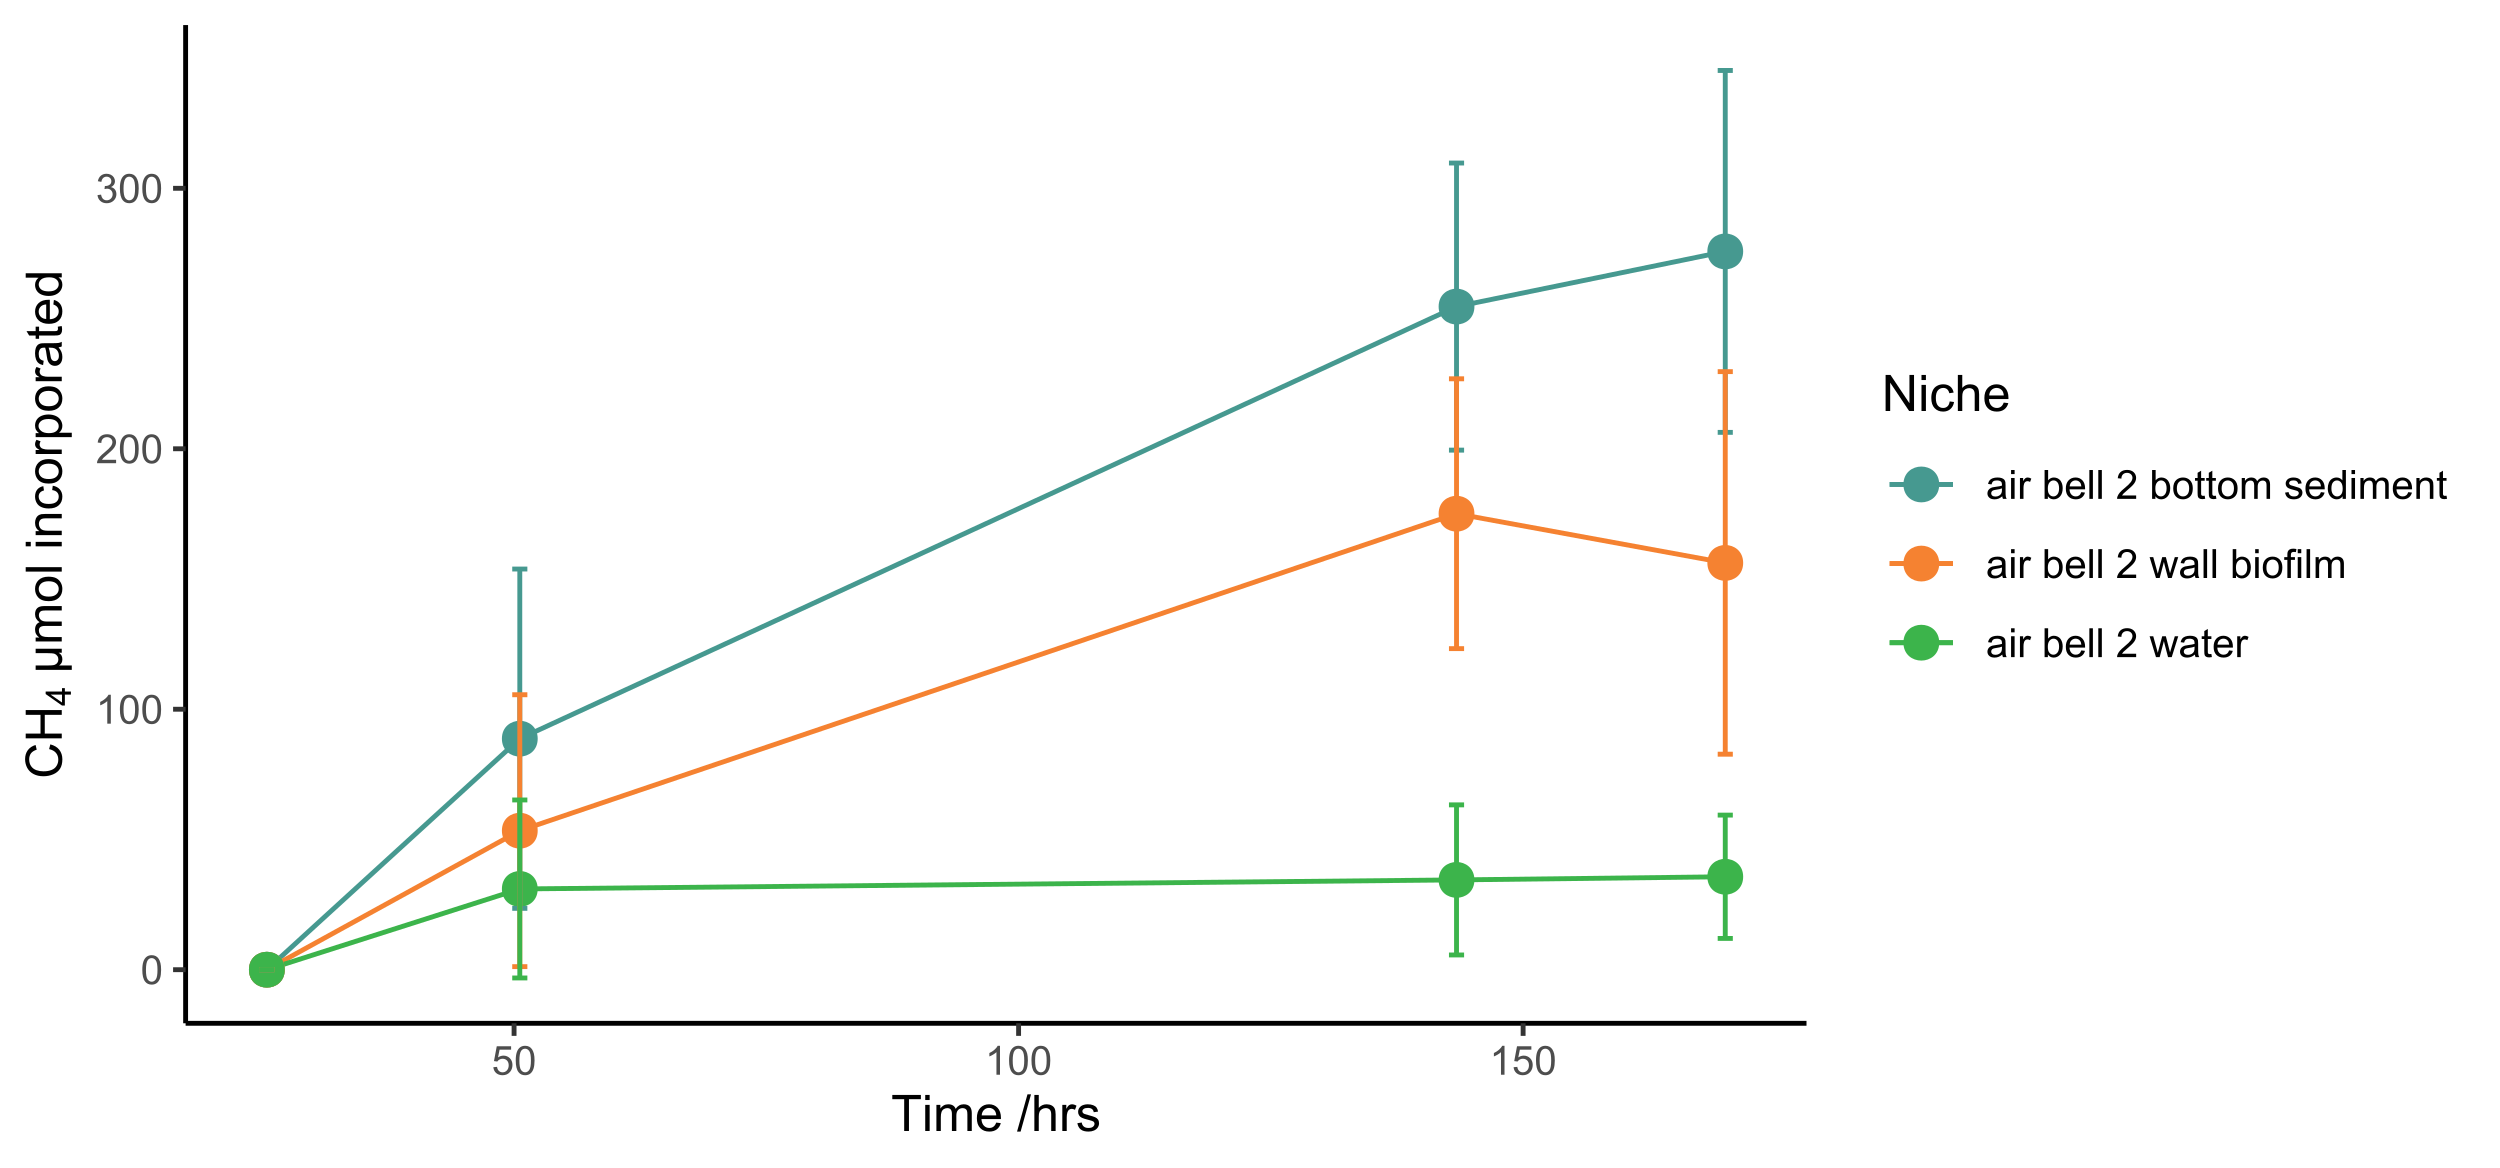 <?xml version="1.0" encoding="UTF-8"?>
<svg xmlns="http://www.w3.org/2000/svg" xmlns:xlink="http://www.w3.org/1999/xlink" width="546pt" height="255pt" viewBox="0 0 546 255" version="1.1">
<defs>
<g>
<symbol overflow="visible" id="glyph0-0">
<path style="stroke:none;" d="M 1.102 0 L 1.102 -5.5 L 5.5 -5.5 L 5.5 0 Z M 1.238 -0.137 L 5.363 -0.137 L 5.363 -5.363 L 1.238 -5.363 Z M 1.238 -0.137 "/>
</symbol>
<symbol overflow="visible" id="glyph0-1">
<path style="stroke:none;" d="M 0.367 -3.105 C 0.363 -3.848 0.438 -4.445 0.594 -4.902 C 0.742 -5.355 0.973 -5.707 1.277 -5.953 C 1.578 -6.199 1.957 -6.32 2.418 -6.324 C 2.754 -6.32 3.051 -6.254 3.309 -6.121 C 3.562 -5.984 3.773 -5.789 3.938 -5.531 C 4.102 -5.273 4.23 -4.961 4.328 -4.594 C 4.422 -4.227 4.469 -3.73 4.473 -3.105 C 4.469 -2.367 4.395 -1.77 4.242 -1.316 C 4.09 -0.859 3.863 -0.508 3.562 -0.262 C 3.258 -0.016 2.875 0.105 2.418 0.109 C 1.809 0.105 1.332 -0.109 0.988 -0.547 C 0.57 -1.066 0.363 -1.922 0.367 -3.105 Z M 1.16 -3.105 C 1.16 -2.07 1.281 -1.379 1.523 -1.039 C 1.766 -0.695 2.062 -0.527 2.418 -0.527 C 2.773 -0.527 3.074 -0.699 3.316 -1.043 C 3.559 -1.387 3.68 -2.074 3.68 -3.105 C 3.68 -4.145 3.559 -4.832 3.316 -5.172 C 3.074 -5.512 2.77 -5.684 2.41 -5.684 C 2.051 -5.684 1.77 -5.531 1.559 -5.234 C 1.293 -4.844 1.16 -4.137 1.16 -3.105 Z M 1.16 -3.105 "/>
</symbol>
<symbol overflow="visible" id="glyph0-2">
<path style="stroke:none;" d="M 3.277 0 L 2.504 0 L 2.504 -4.93 C 2.316 -4.75 2.074 -4.574 1.773 -4.395 C 1.469 -4.215 1.195 -4.082 0.957 -3.996 L 0.957 -4.742 C 1.387 -4.941 1.766 -5.188 2.09 -5.48 C 2.414 -5.77 2.645 -6.051 2.781 -6.324 L 3.277 -6.324 Z M 3.277 0 "/>
</symbol>
<symbol overflow="visible" id="glyph0-3">
<path style="stroke:none;" d="M 4.43 -0.742 L 4.43 0 L 0.266 0 C 0.258 -0.188 0.289 -0.367 0.355 -0.539 C 0.461 -0.82 0.629 -1.098 0.863 -1.375 C 1.094 -1.648 1.434 -1.965 1.879 -2.328 C 2.562 -2.887 3.023 -3.332 3.266 -3.664 C 3.5 -3.988 3.621 -4.301 3.625 -4.594 C 3.621 -4.898 3.512 -5.156 3.297 -5.367 C 3.074 -5.578 2.789 -5.684 2.441 -5.684 C 2.066 -5.684 1.77 -5.57 1.547 -5.348 C 1.32 -5.125 1.207 -4.816 1.207 -4.422 L 0.414 -4.504 C 0.465 -5.094 0.668 -5.543 1.027 -5.855 C 1.379 -6.164 1.855 -6.32 2.457 -6.324 C 3.059 -6.32 3.539 -6.152 3.891 -5.82 C 4.242 -5.484 4.418 -5.07 4.422 -4.578 C 4.418 -4.32 4.367 -4.074 4.266 -3.832 C 4.164 -3.59 3.992 -3.332 3.754 -3.062 C 3.512 -2.793 3.113 -2.426 2.562 -1.957 C 2.094 -1.566 1.797 -1.301 1.664 -1.16 C 1.531 -1.02 1.422 -0.879 1.34 -0.742 Z M 4.43 -0.742 "/>
</symbol>
<symbol overflow="visible" id="glyph0-4">
<path style="stroke:none;" d="M 0.371 -1.664 L 1.145 -1.766 C 1.23 -1.324 1.383 -1.008 1.598 -0.816 C 1.809 -0.621 2.066 -0.527 2.375 -0.527 C 2.734 -0.527 3.043 -0.652 3.297 -0.906 C 3.547 -1.156 3.672 -1.469 3.676 -1.844 C 3.672 -2.195 3.555 -2.488 3.324 -2.719 C 3.09 -2.949 2.797 -3.062 2.441 -3.066 C 2.293 -3.062 2.109 -3.035 1.895 -2.98 L 1.98 -3.66 C 2.031 -3.652 2.07 -3.648 2.105 -3.652 C 2.434 -3.648 2.73 -3.734 2.996 -3.91 C 3.254 -4.078 3.387 -4.344 3.391 -4.703 C 3.387 -4.984 3.289 -5.219 3.102 -5.406 C 2.906 -5.59 2.66 -5.684 2.359 -5.688 C 2.055 -5.684 1.805 -5.59 1.605 -5.402 C 1.402 -5.215 1.273 -4.93 1.219 -4.555 L 0.445 -4.691 C 0.539 -5.207 0.754 -5.609 1.09 -5.895 C 1.426 -6.18 1.844 -6.32 2.344 -6.324 C 2.688 -6.32 3.004 -6.246 3.293 -6.102 C 3.582 -5.953 3.801 -5.754 3.953 -5.5 C 4.105 -5.242 4.184 -4.973 4.184 -4.688 C 4.184 -4.414 4.109 -4.164 3.965 -3.945 C 3.816 -3.719 3.602 -3.543 3.316 -3.41 C 3.688 -3.324 3.977 -3.145 4.184 -2.875 C 4.391 -2.602 4.492 -2.262 4.496 -1.859 C 4.492 -1.305 4.293 -0.84 3.895 -0.461 C 3.492 -0.078 2.984 0.109 2.371 0.113 C 1.816 0.109 1.355 -0.051 0.992 -0.379 C 0.625 -0.707 0.418 -1.137 0.371 -1.664 Z M 0.371 -1.664 "/>
</symbol>
<symbol overflow="visible" id="glyph0-5">
<path style="stroke:none;" d="M 0.367 -1.648 L 1.176 -1.719 C 1.234 -1.32 1.375 -1.023 1.594 -0.824 C 1.812 -0.625 2.078 -0.527 2.391 -0.527 C 2.762 -0.527 3.074 -0.668 3.336 -0.949 C 3.59 -1.23 3.719 -1.602 3.723 -2.066 C 3.719 -2.504 3.594 -2.852 3.348 -3.109 C 3.098 -3.363 2.773 -3.492 2.375 -3.492 C 2.125 -3.492 1.902 -3.434 1.703 -3.32 C 1.5 -3.207 1.344 -3.062 1.23 -2.883 L 0.504 -2.977 L 1.113 -6.215 L 4.246 -6.215 L 4.246 -5.473 L 1.73 -5.473 L 1.391 -3.781 C 1.766 -4.039 2.164 -4.172 2.582 -4.176 C 3.129 -4.172 3.594 -3.98 3.973 -3.605 C 4.352 -3.223 4.539 -2.734 4.543 -2.137 C 4.539 -1.562 4.375 -1.07 4.043 -0.656 C 3.637 -0.148 3.086 0.105 2.391 0.109 C 1.816 0.105 1.348 -0.051 0.984 -0.371 C 0.621 -0.691 0.414 -1.117 0.367 -1.648 Z M 0.367 -1.648 "/>
</symbol>
<symbol overflow="visible" id="glyph0-6">
<path style="stroke:none;" d="M 3.559 -0.562 C 3.27 -0.32 2.996 -0.148 2.73 -0.047 C 2.465 0.051 2.18 0.098 1.879 0.102 C 1.375 0.098 0.988 -0.02 0.719 -0.266 C 0.449 -0.508 0.316 -0.82 0.316 -1.203 C 0.316 -1.422 0.367 -1.629 0.469 -1.816 C 0.57 -2 0.703 -2.148 0.871 -2.262 C 1.031 -2.371 1.215 -2.453 1.426 -2.516 C 1.574 -2.551 1.805 -2.59 2.113 -2.629 C 2.734 -2.703 3.195 -2.793 3.492 -2.895 C 3.492 -3 3.492 -3.066 3.496 -3.098 C 3.492 -3.41 3.418 -3.633 3.277 -3.766 C 3.074 -3.938 2.781 -4.023 2.398 -4.027 C 2.031 -4.023 1.762 -3.961 1.59 -3.836 C 1.414 -3.707 1.289 -3.48 1.207 -3.16 L 0.453 -3.262 C 0.516 -3.582 0.629 -3.844 0.789 -4.043 C 0.945 -4.242 1.172 -4.395 1.473 -4.504 C 1.77 -4.609 2.117 -4.664 2.508 -4.668 C 2.898 -4.664 3.215 -4.617 3.457 -4.527 C 3.699 -4.434 3.879 -4.32 3.996 -4.184 C 4.109 -4.043 4.188 -3.867 4.238 -3.656 C 4.258 -3.523 4.27 -3.285 4.273 -2.945 L 4.273 -1.914 C 4.27 -1.191 4.289 -0.734 4.324 -0.547 C 4.355 -0.352 4.418 -0.172 4.52 0 L 3.711 0 C 3.629 -0.16 3.578 -0.348 3.559 -0.562 Z M 3.492 -2.289 C 3.211 -2.172 2.789 -2.074 2.23 -2 C 1.91 -1.949 1.684 -1.898 1.555 -1.844 C 1.422 -1.785 1.32 -1.699 1.25 -1.59 C 1.176 -1.477 1.141 -1.355 1.145 -1.227 C 1.141 -1.016 1.219 -0.844 1.379 -0.707 C 1.531 -0.57 1.762 -0.504 2.062 -0.504 C 2.359 -0.504 2.621 -0.566 2.855 -0.699 C 3.086 -0.824 3.258 -1.004 3.367 -1.234 C 3.449 -1.406 3.492 -1.664 3.492 -2.008 Z M 3.492 -2.289 "/>
</symbol>
<symbol overflow="visible" id="glyph0-7">
<path style="stroke:none;" d="M 0.586 -5.41 L 0.586 -6.301 L 1.359 -6.301 L 1.359 -5.41 Z M 0.586 0 L 0.586 -4.562 L 1.359 -4.562 L 1.359 0 Z M 0.586 0 "/>
</symbol>
<symbol overflow="visible" id="glyph0-8">
<path style="stroke:none;" d="M 0.57 0 L 0.57 -4.562 L 1.266 -4.562 L 1.266 -3.871 C 1.445 -4.191 1.609 -4.406 1.758 -4.512 C 1.906 -4.613 2.07 -4.664 2.258 -4.668 C 2.516 -4.664 2.781 -4.582 3.051 -4.418 L 2.785 -3.699 C 2.59 -3.809 2.402 -3.867 2.219 -3.867 C 2.047 -3.867 1.895 -3.816 1.762 -3.715 C 1.625 -3.613 1.527 -3.473 1.473 -3.293 C 1.383 -3.016 1.34 -2.715 1.344 -2.391 L 1.344 0 Z M 0.57 0 "/>
</symbol>
<symbol overflow="visible" id="glyph0-9">
<path style="stroke:none;" d=""/>
</symbol>
<symbol overflow="visible" id="glyph0-10">
<path style="stroke:none;" d="M 1.293 0 L 0.574 0 L 0.574 -6.301 L 1.348 -6.301 L 1.348 -4.051 C 1.676 -4.457 2.094 -4.664 2.602 -4.668 C 2.879 -4.664 3.141 -4.605 3.395 -4.496 C 3.645 -4.379 3.852 -4.223 4.016 -4.02 C 4.172 -3.812 4.301 -3.562 4.395 -3.277 C 4.484 -2.984 4.527 -2.676 4.531 -2.352 C 4.527 -1.562 4.336 -0.957 3.953 -0.535 C 3.566 -0.109 3.102 0.098 2.562 0.102 C 2.02 0.098 1.598 -0.121 1.293 -0.57 Z M 1.285 -2.316 C 1.281 -1.766 1.355 -1.371 1.508 -1.129 C 1.75 -0.727 2.082 -0.527 2.496 -0.531 C 2.832 -0.527 3.121 -0.676 3.371 -0.973 C 3.613 -1.266 3.738 -1.703 3.742 -2.285 C 3.738 -2.879 3.621 -3.316 3.387 -3.605 C 3.152 -3.887 2.867 -4.031 2.531 -4.031 C 2.191 -4.031 1.898 -3.883 1.652 -3.59 C 1.406 -3.293 1.281 -2.867 1.285 -2.316 Z M 1.285 -2.316 "/>
</symbol>
<symbol overflow="visible" id="glyph0-11">
<path style="stroke:none;" d="M 3.703 -1.469 L 4.504 -1.371 C 4.375 -0.902 4.141 -0.539 3.801 -0.285 C 3.461 -0.027 3.027 0.098 2.496 0.102 C 1.828 0.098 1.297 -0.102 0.906 -0.512 C 0.512 -0.918 0.316 -1.496 0.32 -2.242 C 0.316 -3.008 0.516 -3.605 0.914 -4.031 C 1.309 -4.453 1.82 -4.664 2.453 -4.668 C 3.059 -4.664 3.555 -4.457 3.945 -4.043 C 4.328 -3.629 4.523 -3.043 4.527 -2.289 C 4.523 -2.242 4.523 -2.176 4.523 -2.086 L 1.121 -2.086 C 1.145 -1.582 1.289 -1.195 1.547 -0.93 C 1.801 -0.66 2.117 -0.527 2.5 -0.531 C 2.781 -0.527 3.023 -0.602 3.227 -0.754 C 3.426 -0.902 3.586 -1.141 3.703 -1.469 Z M 1.164 -2.719 L 3.711 -2.719 C 3.672 -3.102 3.578 -3.387 3.422 -3.582 C 3.172 -3.879 2.852 -4.031 2.461 -4.031 C 2.105 -4.031 1.805 -3.91 1.566 -3.672 C 1.32 -3.434 1.188 -3.117 1.164 -2.719 Z M 1.164 -2.719 "/>
</symbol>
<symbol overflow="visible" id="glyph0-12">
<path style="stroke:none;" d="M 0.562 0 L 0.562 -6.301 L 1.336 -6.301 L 1.336 0 Z M 0.562 0 "/>
</symbol>
<symbol overflow="visible" id="glyph0-13">
<path style="stroke:none;" d="M 0.293 -2.281 C 0.293 -3.125 0.527 -3.754 0.996 -4.16 C 1.387 -4.496 1.863 -4.664 2.434 -4.668 C 3.059 -4.664 3.57 -4.457 3.969 -4.051 C 4.363 -3.637 4.562 -3.07 4.566 -2.348 C 4.562 -1.758 4.477 -1.297 4.301 -0.961 C 4.125 -0.625 3.867 -0.363 3.535 -0.176 C 3.195 0.008 2.828 0.098 2.434 0.102 C 1.789 0.098 1.273 -0.102 0.883 -0.512 C 0.488 -0.918 0.293 -1.508 0.293 -2.281 Z M 1.086 -2.281 C 1.082 -1.695 1.211 -1.258 1.469 -0.969 C 1.723 -0.672 2.043 -0.527 2.434 -0.531 C 2.812 -0.527 3.133 -0.672 3.391 -0.969 C 3.645 -1.258 3.773 -1.707 3.773 -2.309 C 3.773 -2.871 3.645 -3.297 3.387 -3.59 C 3.129 -3.879 2.809 -4.023 2.434 -4.027 C 2.043 -4.023 1.723 -3.879 1.469 -3.594 C 1.211 -3.301 1.082 -2.863 1.086 -2.281 Z M 1.086 -2.281 "/>
</symbol>
<symbol overflow="visible" id="glyph0-14">
<path style="stroke:none;" d="M 2.27 -0.691 L 2.379 -0.008 C 2.16 0.039 1.965 0.059 1.797 0.059 C 1.512 0.059 1.293 0.016 1.141 -0.074 C 0.984 -0.16 0.875 -0.277 0.816 -0.422 C 0.75 -0.566 0.719 -0.871 0.723 -1.336 L 0.723 -3.961 L 0.156 -3.961 L 0.156 -4.562 L 0.723 -4.562 L 0.723 -5.695 L 1.492 -6.156 L 1.492 -4.562 L 2.27 -4.562 L 2.27 -3.961 L 1.492 -3.961 L 1.492 -1.293 C 1.488 -1.07 1.5 -0.93 1.531 -0.867 C 1.555 -0.805 1.602 -0.754 1.664 -0.715 C 1.727 -0.676 1.812 -0.656 1.93 -0.66 C 2.012 -0.656 2.125 -0.668 2.27 -0.691 Z M 2.27 -0.691 "/>
</symbol>
<symbol overflow="visible" id="glyph0-15">
<path style="stroke:none;" d="M 0.578 0 L 0.578 -4.562 L 1.273 -4.562 L 1.273 -3.922 C 1.414 -4.141 1.605 -4.32 1.844 -4.461 C 2.078 -4.594 2.348 -4.664 2.656 -4.668 C 2.992 -4.664 3.27 -4.594 3.488 -4.457 C 3.699 -4.312 3.852 -4.117 3.945 -3.867 C 4.301 -4.398 4.773 -4.664 5.355 -4.668 C 5.805 -4.664 6.148 -4.539 6.395 -4.289 C 6.637 -4.039 6.762 -3.652 6.762 -3.133 L 6.762 0 L 5.996 0 L 5.996 -2.875 C 5.992 -3.184 5.969 -3.406 5.918 -3.543 C 5.867 -3.676 5.773 -3.785 5.645 -3.871 C 5.512 -3.953 5.359 -3.996 5.184 -3.996 C 4.859 -3.996 4.594 -3.887 4.383 -3.676 C 4.172 -3.457 4.066 -3.117 4.066 -2.652 L 4.066 0 L 3.293 0 L 3.293 -2.965 C 3.293 -3.309 3.227 -3.566 3.102 -3.738 C 2.973 -3.91 2.77 -3.996 2.484 -3.996 C 2.266 -3.996 2.062 -3.938 1.879 -3.824 C 1.691 -3.707 1.559 -3.539 1.477 -3.32 C 1.391 -3.098 1.348 -2.781 1.352 -2.367 L 1.352 0 Z M 0.578 0 "/>
</symbol>
<symbol overflow="visible" id="glyph0-16">
<path style="stroke:none;" d="M 0.27 -1.363 L 1.035 -1.484 C 1.078 -1.172 1.199 -0.938 1.395 -0.777 C 1.59 -0.609 1.863 -0.527 2.219 -0.531 C 2.57 -0.527 2.832 -0.602 3.008 -0.75 C 3.176 -0.895 3.262 -1.062 3.266 -1.258 C 3.262 -1.43 3.188 -1.566 3.039 -1.672 C 2.93 -1.734 2.664 -1.824 2.246 -1.934 C 1.676 -2.074 1.285 -2.195 1.066 -2.305 C 0.848 -2.406 0.68 -2.551 0.566 -2.738 C 0.453 -2.918 0.398 -3.125 0.398 -3.352 C 0.398 -3.555 0.445 -3.742 0.539 -3.914 C 0.633 -4.086 0.758 -4.23 0.918 -4.348 C 1.039 -4.434 1.203 -4.508 1.41 -4.574 C 1.617 -4.633 1.84 -4.664 2.078 -4.668 C 2.434 -4.664 2.75 -4.613 3.023 -4.512 C 3.293 -4.406 3.492 -4.266 3.621 -4.09 C 3.75 -3.914 3.84 -3.68 3.891 -3.387 L 3.133 -3.281 C 3.098 -3.516 2.996 -3.699 2.832 -3.832 C 2.664 -3.965 2.434 -4.031 2.137 -4.031 C 1.777 -4.031 1.523 -3.973 1.375 -3.855 C 1.223 -3.738 1.148 -3.598 1.148 -3.441 C 1.148 -3.34 1.18 -3.25 1.242 -3.172 C 1.305 -3.086 1.402 -3.02 1.539 -2.965 C 1.613 -2.934 1.84 -2.867 2.223 -2.766 C 2.766 -2.617 3.148 -2.496 3.367 -2.406 C 3.582 -2.312 3.75 -2.176 3.875 -2 C 3.996 -1.82 4.059 -1.602 4.062 -1.34 C 4.059 -1.078 3.984 -0.836 3.836 -0.609 C 3.684 -0.383 3.465 -0.207 3.184 -0.082 C 2.895 0.039 2.574 0.098 2.223 0.102 C 1.625 0.098 1.172 -0.02 0.863 -0.266 C 0.551 -0.508 0.355 -0.875 0.27 -1.363 Z M 0.27 -1.363 "/>
</symbol>
<symbol overflow="visible" id="glyph0-17">
<path style="stroke:none;" d="M 3.539 0 L 3.539 -0.574 C 3.25 -0.125 2.824 0.098 2.266 0.102 C 1.898 0.098 1.562 0 1.262 -0.199 C 0.953 -0.398 0.719 -0.676 0.551 -1.039 C 0.383 -1.395 0.297 -1.809 0.301 -2.277 C 0.297 -2.73 0.375 -3.145 0.527 -3.516 C 0.68 -3.887 0.906 -4.172 1.211 -4.371 C 1.512 -4.566 1.852 -4.664 2.23 -4.668 C 2.5 -4.664 2.746 -4.605 2.965 -4.492 C 3.18 -4.375 3.352 -4.223 3.488 -4.039 L 3.488 -6.301 L 4.258 -6.301 L 4.258 0 Z M 1.094 -2.277 C 1.09 -1.691 1.215 -1.254 1.465 -0.965 C 1.711 -0.672 2 -0.527 2.336 -0.531 C 2.672 -0.527 2.961 -0.664 3.199 -0.945 C 3.434 -1.219 3.551 -1.641 3.555 -2.211 C 3.551 -2.832 3.43 -3.293 3.191 -3.586 C 2.949 -3.879 2.652 -4.023 2.305 -4.027 C 1.957 -4.023 1.672 -3.883 1.441 -3.605 C 1.207 -3.32 1.09 -2.879 1.094 -2.277 Z M 1.094 -2.277 "/>
</symbol>
<symbol overflow="visible" id="glyph0-18">
<path style="stroke:none;" d="M 0.578 0 L 0.578 -4.562 L 1.277 -4.562 L 1.277 -3.914 C 1.609 -4.414 2.09 -4.664 2.727 -4.668 C 3 -4.664 3.254 -4.613 3.484 -4.52 C 3.715 -4.418 3.887 -4.289 4.004 -4.129 C 4.113 -3.969 4.195 -3.777 4.246 -3.559 C 4.273 -3.41 4.289 -3.16 4.289 -2.805 L 4.289 0 L 3.516 0 L 3.516 -2.777 C 3.516 -3.09 3.484 -3.324 3.426 -3.484 C 3.363 -3.637 3.258 -3.762 3.105 -3.855 C 2.949 -3.949 2.77 -3.996 2.566 -3.996 C 2.234 -3.996 1.949 -3.891 1.711 -3.68 C 1.469 -3.469 1.348 -3.07 1.352 -2.492 L 1.352 0 Z M 0.578 0 "/>
</symbol>
<symbol overflow="visible" id="glyph0-19">
<path style="stroke:none;" d="M 1.422 0 L 0.027 -4.562 L 0.824 -4.562 L 1.551 -1.93 L 1.82 -0.949 C 1.832 -0.996 1.91 -1.309 2.059 -1.891 L 2.785 -4.562 L 3.578 -4.562 L 4.262 -1.918 L 4.492 -1.043 L 4.754 -1.926 L 5.535 -4.562 L 6.285 -4.562 L 4.859 0 L 4.055 0 L 3.332 -2.734 L 3.152 -3.512 L 2.23 0 Z M 1.422 0 "/>
</symbol>
<symbol overflow="visible" id="glyph0-20">
<path style="stroke:none;" d="M 0.766 0 L 0.766 -3.961 L 0.082 -3.961 L 0.082 -4.562 L 0.766 -4.562 L 0.766 -5.047 C 0.762 -5.352 0.789 -5.582 0.848 -5.73 C 0.918 -5.93 1.047 -6.09 1.238 -6.219 C 1.422 -6.34 1.688 -6.402 2.027 -6.406 C 2.246 -6.402 2.484 -6.379 2.75 -6.328 L 2.633 -5.656 C 2.469 -5.68 2.32 -5.695 2.18 -5.699 C 1.945 -5.695 1.777 -5.645 1.68 -5.547 C 1.582 -5.445 1.535 -5.258 1.535 -4.984 L 1.535 -4.562 L 2.422 -4.562 L 2.422 -3.961 L 1.535 -3.961 L 1.535 0 Z M 0.766 0 "/>
</symbol>
<symbol overflow="visible" id="glyph1-0">
<path style="stroke:none;" d="M 1.375 0 L 1.375 -6.875 L 6.875 -6.875 L 6.875 0 Z M 1.547 -0.172 L 6.703 -0.172 L 6.703 -6.703 L 1.547 -6.703 Z M 1.547 -0.172 "/>
</symbol>
<symbol overflow="visible" id="glyph1-1">
<path style="stroke:none;" d="M 2.852 0 L 2.852 -6.945 L 0.258 -6.945 L 0.258 -7.875 L 6.5 -7.875 L 6.5 -6.945 L 3.895 -6.945 L 3.895 0 Z M 2.852 0 "/>
</symbol>
<symbol overflow="visible" id="glyph1-2">
<path style="stroke:none;" d="M 0.73 -6.762 L 0.73 -7.875 L 1.695 -7.875 L 1.695 -6.762 Z M 0.73 0 L 0.73 -5.703 L 1.695 -5.703 L 1.695 0 Z M 0.73 0 "/>
</symbol>
<symbol overflow="visible" id="glyph1-3">
<path style="stroke:none;" d="M 0.727 0 L 0.727 -5.703 L 1.59 -5.703 L 1.59 -4.902 C 1.766 -5.18 2.004 -5.406 2.305 -5.578 C 2.598 -5.746 2.938 -5.828 3.32 -5.832 C 3.738 -5.828 4.086 -5.742 4.359 -5.566 C 4.629 -5.391 4.816 -5.145 4.93 -4.836 C 5.379 -5.496 5.969 -5.828 6.691 -5.832 C 7.254 -5.828 7.688 -5.672 7.996 -5.363 C 8.297 -5.047 8.449 -4.566 8.453 -3.914 L 8.453 0 L 7.492 0 L 7.492 -3.594 C 7.488 -3.977 7.457 -4.254 7.398 -4.426 C 7.332 -4.594 7.219 -4.734 7.059 -4.84 C 6.891 -4.941 6.695 -4.992 6.477 -4.996 C 6.07 -4.992 5.738 -4.859 5.477 -4.594 C 5.211 -4.328 5.078 -3.898 5.082 -3.312 L 5.082 0 L 4.113 0 L 4.113 -3.707 C 4.113 -4.133 4.031 -4.453 3.875 -4.672 C 3.715 -4.883 3.461 -4.992 3.105 -4.996 C 2.832 -4.992 2.578 -4.922 2.348 -4.781 C 2.117 -4.637 1.949 -4.426 1.848 -4.152 C 1.738 -3.875 1.688 -3.477 1.691 -2.961 L 1.691 0 Z M 0.727 0 "/>
</symbol>
<symbol overflow="visible" id="glyph1-4">
<path style="stroke:none;" d="M 4.629 -1.836 L 5.629 -1.715 C 5.469 -1.125 5.176 -0.672 4.75 -0.352 C 4.324 -0.031 3.781 0.129 3.121 0.129 C 2.281 0.129 1.617 -0.125 1.133 -0.641 C 0.641 -1.152 0.398 -1.875 0.402 -2.805 C 0.398 -3.762 0.645 -4.504 1.145 -5.035 C 1.637 -5.562 2.277 -5.828 3.066 -5.832 C 3.824 -5.828 4.449 -5.57 4.934 -5.051 C 5.418 -4.531 5.66 -3.801 5.66 -2.863 C 5.66 -2.805 5.656 -2.719 5.656 -2.605 L 1.402 -2.605 C 1.434 -1.977 1.613 -1.496 1.934 -1.164 C 2.25 -0.828 2.645 -0.66 3.125 -0.664 C 3.477 -0.66 3.781 -0.754 4.031 -0.945 C 4.281 -1.129 4.48 -1.426 4.629 -1.836 Z M 1.457 -3.398 L 4.641 -3.398 C 4.598 -3.879 4.473 -4.238 4.273 -4.48 C 3.961 -4.852 3.562 -5.039 3.078 -5.039 C 2.629 -5.039 2.258 -4.891 1.957 -4.594 C 1.652 -4.297 1.484 -3.898 1.457 -3.398 Z M 1.457 -3.398 "/>
</symbol>
<symbol overflow="visible" id="glyph1-5">
<path style="stroke:none;" d=""/>
</symbol>
<symbol overflow="visible" id="glyph1-6">
<path style="stroke:none;" d="M 0 0.133 L 2.281 -8.008 L 3.055 -8.008 L 0.777 0.133 Z M 0 0.133 "/>
</symbol>
<symbol overflow="visible" id="glyph1-7">
<path style="stroke:none;" d="M 0.727 0 L 0.727 -7.875 L 1.691 -7.875 L 1.691 -5.047 C 2.141 -5.566 2.711 -5.828 3.398 -5.832 C 3.82 -5.828 4.188 -5.746 4.5 -5.582 C 4.812 -5.414 5.035 -5.184 5.168 -4.891 C 5.301 -4.598 5.367 -4.172 5.371 -3.613 L 5.371 0 L 4.406 0 L 4.406 -3.613 C 4.406 -4.094 4.301 -4.445 4.09 -4.668 C 3.879 -4.887 3.582 -4.996 3.203 -5 C 2.914 -4.996 2.645 -4.922 2.395 -4.777 C 2.141 -4.625 1.961 -4.426 1.852 -4.172 C 1.742 -3.918 1.688 -3.566 1.691 -3.121 L 1.691 0 Z M 0.727 0 "/>
</symbol>
<symbol overflow="visible" id="glyph1-8">
<path style="stroke:none;" d="M 0.715 0 L 0.715 -5.703 L 1.586 -5.703 L 1.586 -4.84 C 1.805 -5.242 2.008 -5.508 2.199 -5.637 C 2.383 -5.766 2.59 -5.828 2.82 -5.832 C 3.141 -5.828 3.473 -5.727 3.812 -5.523 L 3.48 -4.625 C 3.242 -4.762 3.004 -4.832 2.773 -4.836 C 2.555 -4.832 2.363 -4.77 2.199 -4.645 C 2.027 -4.516 1.91 -4.34 1.844 -4.113 C 1.73 -3.77 1.676 -3.391 1.68 -2.984 L 1.68 0 Z M 0.715 0 "/>
</symbol>
<symbol overflow="visible" id="glyph1-9">
<path style="stroke:none;" d="M 0.34 -1.703 L 1.293 -1.852 C 1.344 -1.469 1.492 -1.172 1.742 -0.969 C 1.984 -0.762 2.328 -0.66 2.773 -0.664 C 3.211 -0.66 3.539 -0.75 3.758 -0.934 C 3.969 -1.113 4.078 -1.328 4.082 -1.574 C 4.078 -1.789 3.984 -1.961 3.797 -2.09 C 3.664 -2.172 3.332 -2.281 2.809 -2.418 C 2.098 -2.594 1.605 -2.75 1.332 -2.883 C 1.055 -3.012 0.848 -3.191 0.711 -3.422 C 0.566 -3.652 0.496 -3.906 0.5 -4.188 C 0.496 -4.441 0.555 -4.676 0.672 -4.895 C 0.785 -5.105 0.945 -5.289 1.148 -5.438 C 1.297 -5.547 1.5 -5.637 1.762 -5.715 C 2.02 -5.789 2.301 -5.828 2.602 -5.832 C 3.047 -5.828 3.438 -5.766 3.777 -5.637 C 4.113 -5.508 4.363 -5.332 4.527 -5.113 C 4.688 -4.891 4.797 -4.598 4.859 -4.234 L 3.914 -4.102 C 3.871 -4.395 3.746 -4.621 3.543 -4.789 C 3.336 -4.953 3.043 -5.039 2.668 -5.039 C 2.223 -5.039 1.906 -4.965 1.719 -4.816 C 1.523 -4.668 1.43 -4.496 1.434 -4.301 C 1.43 -4.176 1.469 -4.062 1.551 -3.965 C 1.629 -3.859 1.754 -3.773 1.922 -3.707 C 2.016 -3.668 2.301 -3.586 2.777 -3.461 C 3.461 -3.273 3.938 -3.121 4.207 -3.008 C 4.477 -2.891 4.688 -2.723 4.844 -2.504 C 4.996 -2.277 5.074 -2.004 5.074 -1.676 C 5.074 -1.352 4.98 -1.047 4.793 -0.766 C 4.605 -0.48 4.332 -0.262 3.98 -0.105 C 3.621 0.051 3.223 0.129 2.777 0.129 C 2.035 0.129 1.469 -0.023 1.082 -0.332 C 0.691 -0.641 0.445 -1.098 0.34 -1.703 Z M 0.34 -1.703 "/>
</symbol>
<symbol overflow="visible" id="glyph1-10">
<path style="stroke:none;" d="M 0.836 0 L 0.836 -7.875 L 1.906 -7.875 L 6.043 -1.691 L 6.043 -7.875 L 7.043 -7.875 L 7.043 0 L 5.973 0 L 1.836 -6.188 L 1.836 0 Z M 0.836 0 "/>
</symbol>
<symbol overflow="visible" id="glyph1-11">
<path style="stroke:none;" d="M 4.445 -2.09 L 5.398 -1.965 C 5.289 -1.309 5.023 -0.797 4.598 -0.426 C 4.168 -0.055 3.645 0.129 3.023 0.129 C 2.242 0.129 1.613 -0.125 1.141 -0.637 C 0.664 -1.145 0.426 -1.875 0.43 -2.832 C 0.426 -3.441 0.527 -3.98 0.734 -4.445 C 0.938 -4.906 1.25 -5.254 1.668 -5.484 C 2.082 -5.715 2.535 -5.828 3.031 -5.832 C 3.645 -5.828 4.152 -5.672 4.547 -5.363 C 4.941 -5.047 5.191 -4.602 5.305 -4.027 L 4.367 -3.883 C 4.273 -4.262 4.117 -4.551 3.891 -4.746 C 3.664 -4.941 3.387 -5.039 3.066 -5.039 C 2.574 -5.039 2.18 -4.863 1.879 -4.516 C 1.57 -4.164 1.418 -3.613 1.422 -2.859 C 1.418 -2.09 1.566 -1.531 1.863 -1.184 C 2.156 -0.836 2.539 -0.66 3.012 -0.664 C 3.391 -0.66 3.707 -0.777 3.961 -1.012 C 4.215 -1.242 4.375 -1.602 4.445 -2.09 Z M 4.445 -2.09 "/>
</symbol>
<symbol overflow="visible" id="glyph2-0">
<path style="stroke:none;" d="M 0 -1.375 L -6.875 -1.375 L -6.875 -6.875 L 0 -6.875 Z M -0.172 -1.547 L -0.172 -6.703 L -6.703 -6.703 L -6.703 -1.547 Z M -0.172 -1.547 "/>
</symbol>
<symbol overflow="visible" id="glyph2-1">
<path style="stroke:none;" d="M -2.762 -6.469 L -2.496 -7.508 C -1.641 -7.285 -0.988 -6.895 -0.539 -6.328 C -0.094 -5.758 0.129 -5.062 0.133 -4.25 C 0.129 -3.398 -0.039 -2.707 -0.383 -2.176 C -0.727 -1.641 -1.227 -1.238 -1.883 -0.961 C -2.535 -0.684 -3.242 -0.543 -3.996 -0.547 C -4.816 -0.543 -5.531 -0.699 -6.141 -1.016 C -6.75 -1.328 -7.211 -1.777 -7.531 -2.355 C -7.844 -2.934 -8.004 -3.57 -8.008 -4.266 C -8.004 -5.051 -7.805 -5.711 -7.406 -6.25 C -7.004 -6.785 -6.438 -7.16 -5.715 -7.375 L -5.473 -6.348 C -6.043 -6.16 -6.457 -5.895 -6.723 -5.551 C -6.98 -5.199 -7.113 -4.766 -7.117 -4.242 C -7.113 -3.637 -6.969 -3.129 -6.68 -2.727 C -6.391 -2.316 -6 -2.031 -5.512 -1.867 C -5.023 -1.699 -4.52 -1.617 -4 -1.621 C -3.328 -1.617 -2.742 -1.715 -2.246 -1.914 C -1.746 -2.105 -1.375 -2.41 -1.129 -2.824 C -0.879 -3.234 -0.754 -3.68 -0.758 -4.164 C -0.754 -4.746 -0.922 -5.238 -1.262 -5.645 C -1.594 -6.043 -2.094 -6.32 -2.762 -6.469 Z M -2.762 -6.469 "/>
</symbol>
<symbol overflow="visible" id="glyph2-2">
<path style="stroke:none;" d="M 0 -0.883 L -7.875 -0.883 L -7.875 -1.922 L -4.641 -1.922 L -4.641 -6.016 L -7.875 -6.016 L -7.875 -7.059 L 0 -7.059 L 0 -6.016 L -3.711 -6.016 L -3.711 -1.922 L 0 -1.922 Z M 0 -0.883 "/>
</symbol>
<symbol overflow="visible" id="glyph2-3">
<path style="stroke:none;" d="M -5.703 -5.469 L 0 -5.469 L 0 -4.602 L -0.676 -4.602 C -0.387 -4.414 -0.191 -4.23 -0.086 -4.051 C 0.059 -3.793 0.129 -3.504 0.133 -3.176 C 0.129 -2.875 0.074 -2.609 -0.043 -2.383 C -0.129 -2.207 -0.309 -2.02 -0.574 -1.816 L 2.188 -1.816 L 2.188 -0.859 L -5.703 -0.859 L -5.703 -1.816 L -3.289 -1.816 C -2.406 -1.816 -1.84 -1.859 -1.582 -1.953 C -1.32 -2.043 -1.113 -2.195 -0.965 -2.406 C -0.812 -2.613 -0.738 -2.855 -0.742 -3.133 C -0.738 -3.418 -0.816 -3.672 -0.977 -3.898 C -1.133 -4.121 -1.336 -4.281 -1.586 -4.375 C -1.832 -4.465 -2.395 -4.512 -3.27 -4.516 L -5.703 -4.516 Z M -5.703 -5.469 "/>
</symbol>
<symbol overflow="visible" id="glyph2-4">
<path style="stroke:none;" d="M 0 -0.727 L -5.703 -0.727 L -5.703 -1.59 L -4.902 -1.59 C -5.18 -1.766 -5.406 -2.004 -5.578 -2.305 C -5.746 -2.598 -5.828 -2.938 -5.832 -3.32 C -5.828 -3.738 -5.742 -4.086 -5.566 -4.359 C -5.391 -4.629 -5.145 -4.816 -4.836 -4.93 C -5.496 -5.379 -5.828 -5.969 -5.832 -6.691 C -5.828 -7.254 -5.672 -7.688 -5.363 -7.996 C -5.047 -8.297 -4.566 -8.449 -3.914 -8.453 L 0 -8.453 L 0 -7.492 L -3.594 -7.492 C -3.977 -7.488 -4.254 -7.457 -4.426 -7.398 C -4.594 -7.332 -4.734 -7.219 -4.84 -7.059 C -4.941 -6.891 -4.992 -6.695 -4.996 -6.477 C -4.992 -6.07 -4.859 -5.738 -4.594 -5.477 C -4.328 -5.211 -3.898 -5.078 -3.312 -5.082 L 0 -5.082 L 0 -4.113 L -3.707 -4.113 C -4.133 -4.113 -4.453 -4.031 -4.672 -3.875 C -4.883 -3.715 -4.992 -3.461 -4.996 -3.105 C -4.992 -2.832 -4.922 -2.578 -4.781 -2.348 C -4.637 -2.117 -4.426 -1.949 -4.152 -1.848 C -3.875 -1.738 -3.477 -1.688 -2.961 -1.691 L 0 -1.691 Z M 0 -0.727 "/>
</symbol>
<symbol overflow="visible" id="glyph2-5">
<path style="stroke:none;" d="M -2.852 -0.367 C -3.906 -0.363 -4.688 -0.656 -5.199 -1.246 C -5.617 -1.734 -5.828 -2.332 -5.832 -3.039 C -5.828 -3.82 -5.574 -4.461 -5.062 -4.961 C -4.547 -5.457 -3.836 -5.707 -2.934 -5.711 C -2.195 -5.707 -1.617 -5.598 -1.199 -5.379 C -0.777 -5.156 -0.449 -4.832 -0.219 -4.414 C 0.016 -3.992 0.129 -3.535 0.129 -3.039 C 0.129 -2.238 -0.125 -1.594 -0.637 -1.105 C -1.148 -0.609 -1.887 -0.363 -2.852 -0.367 Z M -2.852 -1.359 C -2.121 -1.359 -1.574 -1.516 -1.211 -1.836 C -0.844 -2.152 -0.66 -2.555 -0.664 -3.039 C -0.66 -3.516 -0.844 -3.914 -1.211 -4.234 C -1.574 -4.551 -2.133 -4.711 -2.883 -4.715 C -3.586 -4.711 -4.117 -4.551 -4.484 -4.234 C -4.844 -3.91 -5.027 -3.512 -5.031 -3.039 C -5.027 -2.555 -4.848 -2.152 -4.488 -1.836 C -4.129 -1.516 -3.582 -1.359 -2.852 -1.359 Z M -2.852 -1.359 "/>
</symbol>
<symbol overflow="visible" id="glyph2-6">
<path style="stroke:none;" d="M 0 -0.703 L -7.875 -0.703 L -7.875 -1.672 L 0 -1.672 Z M 0 -0.703 "/>
</symbol>
<symbol overflow="visible" id="glyph2-7">
<path style="stroke:none;" d=""/>
</symbol>
<symbol overflow="visible" id="glyph2-8">
<path style="stroke:none;" d="M -6.762 -0.73 L -7.875 -0.73 L -7.875 -1.699 L -6.762 -1.699 Z M 0 -0.73 L -5.703 -0.73 L -5.703 -1.699 L 0 -1.695 Z M 0 -0.73 "/>
</symbol>
<symbol overflow="visible" id="glyph2-9">
<path style="stroke:none;" d="M 0 -0.727 L -5.703 -0.727 L -5.703 -1.594 L -4.895 -1.594 C -5.516 -2.012 -5.828 -2.617 -5.832 -3.41 C -5.828 -3.754 -5.766 -4.066 -5.645 -4.355 C -5.52 -4.641 -5.359 -4.859 -5.16 -5.004 C -4.957 -5.145 -4.719 -5.242 -4.445 -5.305 C -4.266 -5.336 -3.953 -5.355 -3.508 -5.359 L 0 -5.359 L 0 -4.395 L -3.469 -4.395 C -3.863 -4.395 -4.156 -4.355 -4.352 -4.281 C -4.543 -4.203 -4.699 -4.07 -4.82 -3.879 C -4.934 -3.688 -4.992 -3.461 -4.996 -3.207 C -4.992 -2.793 -4.859 -2.438 -4.602 -2.141 C -4.336 -1.836 -3.844 -1.688 -3.117 -1.691 L 0 -1.691 Z M 0 -0.727 "/>
</symbol>
<symbol overflow="visible" id="glyph2-10">
<path style="stroke:none;" d="M -2.09 -4.445 L -1.965 -5.398 C -1.309 -5.289 -0.797 -5.023 -0.426 -4.598 C -0.055 -4.168 0.129 -3.645 0.129 -3.023 C 0.129 -2.242 -0.125 -1.613 -0.637 -1.141 C -1.145 -0.664 -1.875 -0.426 -2.832 -0.43 C -3.441 -0.426 -3.98 -0.527 -4.445 -0.734 C -4.906 -0.938 -5.254 -1.25 -5.484 -1.668 C -5.715 -2.082 -5.828 -2.535 -5.832 -3.031 C -5.828 -3.645 -5.672 -4.152 -5.363 -4.547 C -5.047 -4.941 -4.602 -5.191 -4.027 -5.305 L -3.883 -4.367 C -4.262 -4.273 -4.551 -4.117 -4.746 -3.891 C -4.941 -3.664 -5.039 -3.387 -5.039 -3.066 C -5.039 -2.574 -4.863 -2.18 -4.516 -1.879 C -4.164 -1.57 -3.613 -1.418 -2.859 -1.422 C -2.09 -1.418 -1.531 -1.566 -1.184 -1.863 C -0.836 -2.156 -0.66 -2.539 -0.664 -3.012 C -0.66 -3.391 -0.777 -3.707 -1.012 -3.961 C -1.242 -4.215 -1.602 -4.375 -2.09 -4.445 Z M -2.09 -4.445 "/>
</symbol>
<symbol overflow="visible" id="glyph2-11">
<path style="stroke:none;" d="M 0 -0.715 L -5.703 -0.715 L -5.703 -1.586 L -4.84 -1.586 C -5.242 -1.805 -5.508 -2.008 -5.637 -2.199 C -5.766 -2.383 -5.828 -2.59 -5.832 -2.82 C -5.828 -3.141 -5.727 -3.473 -5.523 -3.812 L -4.625 -3.48 C -4.762 -3.242 -4.832 -3.004 -4.836 -2.773 C -4.832 -2.555 -4.77 -2.363 -4.645 -2.199 C -4.516 -2.027 -4.34 -1.91 -4.113 -1.844 C -3.77 -1.73 -3.391 -1.676 -2.984 -1.68 L 0 -1.68 Z M 0 -0.715 "/>
</symbol>
<symbol overflow="visible" id="glyph2-12">
<path style="stroke:none;" d="M 2.188 -0.727 L -5.703 -0.727 L -5.703 -1.605 L -4.961 -1.605 C -5.25 -1.812 -5.469 -2.047 -5.613 -2.309 C -5.758 -2.57 -5.828 -2.887 -5.832 -3.262 C -5.828 -3.746 -5.703 -4.176 -5.457 -4.551 C -5.203 -4.922 -4.852 -5.203 -4.395 -5.391 C -3.938 -5.578 -3.438 -5.672 -2.895 -5.676 C -2.309 -5.672 -1.781 -5.566 -1.316 -5.359 C -0.848 -5.148 -0.488 -4.844 -0.242 -4.449 C 0.008 -4.047 0.129 -3.629 0.129 -3.191 C 0.129 -2.867 0.062 -2.578 -0.074 -2.32 C -0.207 -2.062 -0.379 -1.852 -0.59 -1.691 L 2.188 -1.691 Z M -2.82 -1.602 C -2.082 -1.598 -1.539 -1.746 -1.191 -2.047 C -0.836 -2.34 -0.66 -2.699 -0.664 -3.125 C -0.66 -3.551 -0.844 -3.918 -1.211 -4.227 C -1.574 -4.531 -2.137 -4.688 -2.898 -4.688 C -3.625 -4.688 -4.168 -4.535 -4.531 -4.238 C -4.891 -3.938 -5.074 -3.582 -5.074 -3.168 C -5.074 -2.754 -4.879 -2.391 -4.496 -2.074 C -4.109 -1.758 -3.551 -1.598 -2.82 -1.602 Z M -2.82 -1.602 "/>
</symbol>
<symbol overflow="visible" id="glyph2-13">
<path style="stroke:none;" d="M -0.703 -4.445 C -0.398 -4.086 -0.184 -3.742 -0.059 -3.414 C 0.066 -3.082 0.129 -2.727 0.129 -2.348 C 0.129 -1.719 -0.023 -1.238 -0.328 -0.902 C -0.633 -0.566 -1.023 -0.398 -1.504 -0.398 C -1.781 -0.398 -2.035 -0.461 -2.27 -0.586 C -2.496 -0.711 -2.684 -0.875 -2.824 -1.086 C -2.965 -1.289 -3.07 -1.523 -3.141 -1.785 C -3.191 -1.969 -3.238 -2.254 -3.289 -2.641 C -3.375 -3.418 -3.488 -3.992 -3.621 -4.367 C -3.754 -4.367 -3.836 -4.371 -3.871 -4.371 C -4.266 -4.371 -4.543 -4.277 -4.703 -4.098 C -4.918 -3.848 -5.027 -3.48 -5.031 -2.996 C -5.027 -2.539 -4.949 -2.203 -4.793 -1.988 C -4.633 -1.77 -4.352 -1.609 -3.949 -1.508 L -4.078 -0.562 C -4.48 -0.648 -4.805 -0.789 -5.055 -0.988 C -5.301 -1.184 -5.492 -1.469 -5.629 -1.844 C -5.762 -2.215 -5.828 -2.645 -5.832 -3.137 C -5.828 -3.621 -5.773 -4.02 -5.66 -4.324 C -5.543 -4.629 -5.398 -4.852 -5.227 -4.996 C -5.055 -5.137 -4.836 -5.238 -4.57 -5.297 C -4.406 -5.328 -4.109 -5.344 -3.68 -5.344 L -2.391 -5.344 C -1.492 -5.344 -0.922 -5.363 -0.684 -5.406 C -0.445 -5.445 -0.219 -5.527 0 -5.648 L 0 -4.641 C -0.199 -4.539 -0.434 -4.473 -0.703 -4.445 Z M -2.863 -4.367 C -2.719 -4.012 -2.598 -3.488 -2.496 -2.789 C -2.438 -2.391 -2.371 -2.109 -2.301 -1.945 C -2.227 -1.781 -2.121 -1.652 -1.988 -1.562 C -1.848 -1.473 -1.695 -1.43 -1.531 -1.43 C -1.27 -1.43 -1.055 -1.527 -0.887 -1.723 C -0.711 -1.918 -0.625 -2.203 -0.629 -2.578 C -0.625 -2.949 -0.707 -3.277 -0.871 -3.57 C -1.031 -3.859 -1.254 -4.074 -1.543 -4.211 C -1.754 -4.312 -2.078 -4.363 -2.508 -4.367 Z M -2.863 -4.367 "/>
</symbol>
<symbol overflow="visible" id="glyph2-14">
<path style="stroke:none;" d="M -0.863 -2.836 L -0.012 -2.977 C 0.043 -2.703 0.07 -2.457 0.074 -2.246 C 0.07 -1.891 0.02 -1.621 -0.09 -1.43 C -0.199 -1.234 -0.348 -1.098 -0.527 -1.02 C -0.707 -0.941 -1.086 -0.902 -1.672 -0.902 L -4.953 -0.902 L -4.953 -0.195 L -5.703 -0.195 L -5.703 -0.902 L -7.117 -0.902 L -7.695 -1.863 L -5.703 -1.863 L -5.703 -2.836 L -4.953 -2.836 L -4.953 -1.863 L -1.617 -1.863 C -1.34 -1.863 -1.16 -1.879 -1.082 -1.914 C -1 -1.945 -0.938 -2 -0.895 -2.078 C -0.848 -2.152 -0.824 -2.262 -0.828 -2.41 C -0.824 -2.516 -0.836 -2.66 -0.863 -2.836 Z M -0.863 -2.836 "/>
</symbol>
<symbol overflow="visible" id="glyph2-15">
<path style="stroke:none;" d="M -1.836 -4.629 L -1.715 -5.629 C -1.125 -5.469 -0.672 -5.176 -0.352 -4.75 C -0.031 -4.324 0.129 -3.781 0.129 -3.121 C 0.129 -2.281 -0.125 -1.617 -0.641 -1.133 C -1.152 -0.641 -1.875 -0.398 -2.805 -0.402 C -3.762 -0.398 -4.504 -0.645 -5.035 -1.145 C -5.562 -1.637 -5.828 -2.277 -5.832 -3.066 C -5.828 -3.824 -5.57 -4.449 -5.051 -4.934 C -4.531 -5.418 -3.801 -5.66 -2.863 -5.66 C -2.805 -5.66 -2.719 -5.656 -2.605 -5.656 L -2.605 -1.402 C -1.977 -1.434 -1.496 -1.613 -1.164 -1.934 C -0.828 -2.25 -0.66 -2.645 -0.664 -3.125 C -0.66 -3.477 -0.754 -3.781 -0.941 -4.031 C -1.125 -4.281 -1.422 -4.48 -1.836 -4.629 Z M -3.398 -1.457 L -3.398 -4.641 C -3.879 -4.598 -4.238 -4.473 -4.48 -4.273 C -4.852 -3.961 -5.039 -3.562 -5.039 -3.078 C -5.039 -2.629 -4.891 -2.258 -4.594 -1.957 C -4.297 -1.652 -3.898 -1.484 -3.398 -1.457 Z M -3.398 -1.457 "/>
</symbol>
<symbol overflow="visible" id="glyph2-16">
<path style="stroke:none;" d="M 0 -4.426 L -0.719 -4.426 C -0.152 -4.059 0.129 -3.527 0.129 -2.832 C 0.129 -2.371 0.004 -1.953 -0.246 -1.574 C -0.496 -1.191 -0.844 -0.895 -1.297 -0.688 C -1.742 -0.477 -2.262 -0.375 -2.848 -0.375 C -3.414 -0.375 -3.93 -0.469 -4.395 -0.66 C -4.859 -0.848 -5.215 -1.133 -5.461 -1.516 C -5.707 -1.895 -5.828 -2.32 -5.832 -2.789 C -5.828 -3.133 -5.758 -3.438 -5.613 -3.707 C -5.469 -3.973 -5.277 -4.191 -5.047 -4.359 L -7.875 -4.363 L -7.875 -5.324 L 0 -5.324 Z M -2.848 -1.371 C -2.113 -1.371 -1.566 -1.523 -1.207 -1.832 C -0.844 -2.137 -0.66 -2.5 -0.664 -2.922 C -0.66 -3.34 -0.836 -3.699 -1.184 -3.996 C -1.527 -4.293 -2.055 -4.441 -2.766 -4.441 C -3.547 -4.441 -4.117 -4.289 -4.484 -3.988 C -4.844 -3.688 -5.027 -3.316 -5.031 -2.879 C -5.027 -2.445 -4.852 -2.086 -4.504 -1.801 C -4.152 -1.512 -3.602 -1.371 -2.848 -1.371 Z M -2.848 -1.371 "/>
</symbol>
<symbol overflow="visible" id="glyph3-0">
<path style="stroke:none;" d="M 0 -0.961 L -4.812 -0.961 L -4.812 -4.812 L 0 -4.812 Z M -0.121 -1.082 L -0.121 -4.691 L -4.691 -4.691 L -4.691 -1.082 Z M -0.121 -1.082 "/>
</symbol>
<symbol overflow="visible" id="glyph3-1">
<path style="stroke:none;" d="M 0 -2.488 L -1.32 -2.488 L -1.32 -0.098 L -1.941 -0.098 L -5.512 -2.613 L -5.512 -3.164 L -1.941 -3.164 L -1.941 -3.91 L -1.32 -3.91 L -1.32 -3.164 L 0 -3.164 Z M -1.941 -2.488 L -4.426 -2.488 L -1.941 -0.762 Z M -1.941 -2.488 "/>
</symbol>
<symbol overflow="visible" id="glyph4-0">
<path style="stroke:none;" d="M 0 -0.555 L -6.875 -0.555 L -6.875 -6.055 L 0 -6.055 Z M -0.172 -0.727 L -0.172 -5.883 L -6.703 -5.883 L -6.703 -0.727 Z M -0.172 -0.727 "/>
</symbol>
<symbol overflow="visible" id="glyph4-1">
<path style="stroke:none;" d=""/>
</symbol>
</g>
<clipPath id="clip1">
  <path d="M 40.539 5.48 L 394.539 5.48 L 394.539 223.492 L 40.539 223.492 Z M 40.539 5.48 "/>
</clipPath>
</defs>
<g id="surface1">
<rect x="0" y="0" width="546" height="255" style="fill:rgb(100%,100%,100%);fill-opacity:1;stroke:none;"/>
<rect x="0" y="0" width="546" height="255" style="fill:rgb(100%,100%,100%);fill-opacity:1;stroke:none;"/>
<path style="fill:none;stroke-width:1.067;stroke-linecap:round;stroke-linejoin:round;stroke:rgb(100%,100%,100%);stroke-opacity:1;stroke-miterlimit:10;" d="M 0 255 L 546 255 L 546 0 L 0 0 Z M 0 255 "/>
<g clip-path="url(#clip1)" clip-rule="nonzero">
<path style=" stroke:none;fill-rule:nonzero;fill:rgb(100%,100%,100%);fill-opacity:1;" d="M 40.539 223.488 L 394.539 223.488 L 394.539 5.477 L 40.539 5.477 Z M 40.539 223.488 "/>
</g>
<path style="fill:none;stroke-width:1.067;stroke-linecap:butt;stroke-linejoin:round;stroke:rgb(27.451%,60%,56.471%);stroke-opacity:1;stroke-miterlimit:10;" d="M 58.281 211.781 L 113.523 161.328 L 318.105 66.957 L 376.797 54.91 "/>
<path style="fill:none;stroke-width:1.067;stroke-linecap:butt;stroke-linejoin:round;stroke:rgb(96.078%,50.98%,19.216%);stroke-opacity:1;stroke-miterlimit:10;" d="M 58.281 211.781 L 113.523 181.422 L 318.105 112.195 L 376.797 122.941 "/>
<path style="fill:none;stroke-width:1.067;stroke-linecap:butt;stroke-linejoin:round;stroke:rgb(23.529%,70.588%,29.412%);stroke-opacity:1;stroke-miterlimit:10;" d="M 58.281 211.781 L 113.523 194.145 L 318.105 192.172 L 376.797 191.484 "/>
<path style="fill-rule:nonzero;fill:rgb(27.451%,60%,56.471%);fill-opacity:1;stroke-width:0.709;stroke-linecap:round;stroke-linejoin:round;stroke:rgb(27.451%,60%,56.471%);stroke-opacity:1;stroke-miterlimit:10;" d="M 61.84 211.781 C 61.84 216.523 54.727 216.523 54.727 211.781 C 54.727 207.043 61.84 207.043 61.84 211.781 "/>
<path style="fill-rule:nonzero;fill:rgb(27.451%,60%,56.471%);fill-opacity:1;stroke-width:0.709;stroke-linecap:round;stroke-linejoin:round;stroke:rgb(27.451%,60%,56.471%);stroke-opacity:1;stroke-miterlimit:10;" d="M 117.078 161.328 C 117.078 166.07 109.969 166.07 109.969 161.328 C 109.969 156.59 117.078 156.59 117.078 161.328 "/>
<path style="fill-rule:nonzero;fill:rgb(27.451%,60%,56.471%);fill-opacity:1;stroke-width:0.709;stroke-linecap:round;stroke-linejoin:round;stroke:rgb(27.451%,60%,56.471%);stroke-opacity:1;stroke-miterlimit:10;" d="M 321.66 66.957 C 321.66 71.695 314.551 71.695 314.551 66.957 C 314.551 62.215 321.66 62.215 321.66 66.957 "/>
<path style="fill-rule:nonzero;fill:rgb(27.451%,60%,56.471%);fill-opacity:1;stroke-width:0.709;stroke-linecap:round;stroke-linejoin:round;stroke:rgb(27.451%,60%,56.471%);stroke-opacity:1;stroke-miterlimit:10;" d="M 380.352 54.91 C 380.352 59.652 373.242 59.652 373.242 54.91 C 373.242 50.172 380.352 50.172 380.352 54.91 "/>
<path style="fill-rule:nonzero;fill:rgb(96.078%,50.98%,19.216%);fill-opacity:1;stroke-width:0.709;stroke-linecap:round;stroke-linejoin:round;stroke:rgb(96.078%,50.98%,19.216%);stroke-opacity:1;stroke-miterlimit:10;" d="M 61.84 211.781 C 61.84 216.523 54.727 216.523 54.727 211.781 C 54.727 207.043 61.84 207.043 61.84 211.781 "/>
<path style="fill-rule:nonzero;fill:rgb(96.078%,50.98%,19.216%);fill-opacity:1;stroke-width:0.709;stroke-linecap:round;stroke-linejoin:round;stroke:rgb(96.078%,50.98%,19.216%);stroke-opacity:1;stroke-miterlimit:10;" d="M 117.078 181.422 C 117.078 186.164 109.969 186.164 109.969 181.422 C 109.969 176.684 117.078 176.684 117.078 181.422 "/>
<path style="fill-rule:nonzero;fill:rgb(96.078%,50.98%,19.216%);fill-opacity:1;stroke-width:0.709;stroke-linecap:round;stroke-linejoin:round;stroke:rgb(96.078%,50.98%,19.216%);stroke-opacity:1;stroke-miterlimit:10;" d="M 321.66 112.195 C 321.66 116.934 314.551 116.934 314.551 112.195 C 314.551 107.453 321.66 107.453 321.66 112.195 "/>
<path style="fill-rule:nonzero;fill:rgb(96.078%,50.98%,19.216%);fill-opacity:1;stroke-width:0.709;stroke-linecap:round;stroke-linejoin:round;stroke:rgb(96.078%,50.98%,19.216%);stroke-opacity:1;stroke-miterlimit:10;" d="M 380.352 122.941 C 380.352 127.68 373.242 127.68 373.242 122.941 C 373.242 118.199 380.352 118.199 380.352 122.941 "/>
<path style="fill-rule:nonzero;fill:rgb(23.529%,70.588%,29.412%);fill-opacity:1;stroke-width:0.709;stroke-linecap:round;stroke-linejoin:round;stroke:rgb(23.529%,70.588%,29.412%);stroke-opacity:1;stroke-miterlimit:10;" d="M 61.84 211.781 C 61.84 216.523 54.727 216.523 54.727 211.781 C 54.727 207.043 61.84 207.043 61.84 211.781 "/>
<path style="fill-rule:nonzero;fill:rgb(23.529%,70.588%,29.412%);fill-opacity:1;stroke-width:0.709;stroke-linecap:round;stroke-linejoin:round;stroke:rgb(23.529%,70.588%,29.412%);stroke-opacity:1;stroke-miterlimit:10;" d="M 117.078 194.145 C 117.078 198.883 109.969 198.883 109.969 194.145 C 109.969 189.402 117.078 189.402 117.078 194.145 "/>
<path style="fill-rule:nonzero;fill:rgb(23.529%,70.588%,29.412%);fill-opacity:1;stroke-width:0.709;stroke-linecap:round;stroke-linejoin:round;stroke:rgb(23.529%,70.588%,29.412%);stroke-opacity:1;stroke-miterlimit:10;" d="M 321.66 192.172 C 321.66 196.91 314.551 196.91 314.551 192.172 C 314.551 187.43 321.66 187.43 321.66 192.172 "/>
<path style="fill-rule:nonzero;fill:rgb(23.529%,70.588%,29.412%);fill-opacity:1;stroke-width:0.709;stroke-linecap:round;stroke-linejoin:round;stroke:rgb(23.529%,70.588%,29.412%);stroke-opacity:1;stroke-miterlimit:10;" d="M 380.352 191.484 C 380.352 196.223 373.242 196.223 373.242 191.484 C 373.242 186.742 380.352 186.742 380.352 191.484 "/>
<path style="fill:none;stroke-width:1.067;stroke-linecap:butt;stroke-linejoin:round;stroke:rgb(27.451%,60%,56.471%);stroke-opacity:1;stroke-miterlimit:10;" d="M 56.629 211.781 L 59.938 211.781 "/>
<path style="fill:none;stroke-width:1.067;stroke-linecap:butt;stroke-linejoin:round;stroke:rgb(27.451%,60%,56.471%);stroke-opacity:1;stroke-miterlimit:10;" d="M 58.281 211.781 L 58.281 211.781 "/>
<path style="fill:none;stroke-width:1.067;stroke-linecap:butt;stroke-linejoin:round;stroke:rgb(27.451%,60%,56.471%);stroke-opacity:1;stroke-miterlimit:10;" d="M 56.629 211.781 L 59.938 211.781 "/>
<path style="fill:none;stroke-width:1.067;stroke-linecap:butt;stroke-linejoin:round;stroke:rgb(27.451%,60%,56.471%);stroke-opacity:1;stroke-miterlimit:10;" d="M 111.871 124.273 L 115.176 124.273 "/>
<path style="fill:none;stroke-width:1.067;stroke-linecap:butt;stroke-linejoin:round;stroke:rgb(27.451%,60%,56.471%);stroke-opacity:1;stroke-miterlimit:10;" d="M 113.523 124.273 L 113.523 198.387 "/>
<path style="fill:none;stroke-width:1.067;stroke-linecap:butt;stroke-linejoin:round;stroke:rgb(27.451%,60%,56.471%);stroke-opacity:1;stroke-miterlimit:10;" d="M 111.871 198.387 L 115.176 198.387 "/>
<path style="fill:none;stroke-width:1.067;stroke-linecap:butt;stroke-linejoin:round;stroke:rgb(27.451%,60%,56.471%);stroke-opacity:1;stroke-miterlimit:10;" d="M 316.453 35.605 L 319.758 35.605 "/>
<path style="fill:none;stroke-width:1.067;stroke-linecap:butt;stroke-linejoin:round;stroke:rgb(27.451%,60%,56.471%);stroke-opacity:1;stroke-miterlimit:10;" d="M 318.105 35.605 L 318.105 98.309 "/>
<path style="fill:none;stroke-width:1.067;stroke-linecap:butt;stroke-linejoin:round;stroke:rgb(27.451%,60%,56.471%);stroke-opacity:1;stroke-miterlimit:10;" d="M 316.453 98.309 L 319.758 98.309 "/>
<path style="fill:none;stroke-width:1.067;stroke-linecap:butt;stroke-linejoin:round;stroke:rgb(27.451%,60%,56.471%);stroke-opacity:1;stroke-miterlimit:10;" d="M 375.145 15.391 L 378.449 15.391 "/>
<path style="fill:none;stroke-width:1.067;stroke-linecap:butt;stroke-linejoin:round;stroke:rgb(27.451%,60%,56.471%);stroke-opacity:1;stroke-miterlimit:10;" d="M 376.797 15.391 L 376.797 94.434 "/>
<path style="fill:none;stroke-width:1.067;stroke-linecap:butt;stroke-linejoin:round;stroke:rgb(27.451%,60%,56.471%);stroke-opacity:1;stroke-miterlimit:10;" d="M 375.145 94.434 L 378.449 94.434 "/>
<path style="fill:none;stroke-width:1.067;stroke-linecap:butt;stroke-linejoin:round;stroke:rgb(96.078%,50.98%,19.216%);stroke-opacity:1;stroke-miterlimit:10;" d="M 56.629 211.781 L 59.938 211.781 "/>
<path style="fill:none;stroke-width:1.067;stroke-linecap:butt;stroke-linejoin:round;stroke:rgb(96.078%,50.98%,19.216%);stroke-opacity:1;stroke-miterlimit:10;" d="M 58.281 211.781 L 58.281 211.781 "/>
<path style="fill:none;stroke-width:1.067;stroke-linecap:butt;stroke-linejoin:round;stroke:rgb(96.078%,50.98%,19.216%);stroke-opacity:1;stroke-miterlimit:10;" d="M 56.629 211.781 L 59.938 211.781 "/>
<path style="fill:none;stroke-width:1.067;stroke-linecap:butt;stroke-linejoin:round;stroke:rgb(96.078%,50.98%,19.216%);stroke-opacity:1;stroke-miterlimit:10;" d="M 111.871 151.73 L 115.176 151.73 "/>
<path style="fill:none;stroke-width:1.067;stroke-linecap:butt;stroke-linejoin:round;stroke:rgb(96.078%,50.98%,19.216%);stroke-opacity:1;stroke-miterlimit:10;" d="M 113.523 151.73 L 113.523 211.113 "/>
<path style="fill:none;stroke-width:1.067;stroke-linecap:butt;stroke-linejoin:round;stroke:rgb(96.078%,50.98%,19.216%);stroke-opacity:1;stroke-miterlimit:10;" d="M 111.871 211.113 L 115.176 211.113 "/>
<path style="fill:none;stroke-width:1.067;stroke-linecap:butt;stroke-linejoin:round;stroke:rgb(96.078%,50.98%,19.216%);stroke-opacity:1;stroke-miterlimit:10;" d="M 316.453 82.73 L 319.758 82.73 "/>
<path style="fill:none;stroke-width:1.067;stroke-linecap:butt;stroke-linejoin:round;stroke:rgb(96.078%,50.98%,19.216%);stroke-opacity:1;stroke-miterlimit:10;" d="M 318.105 82.73 L 318.105 141.66 "/>
<path style="fill:none;stroke-width:1.067;stroke-linecap:butt;stroke-linejoin:round;stroke:rgb(96.078%,50.98%,19.216%);stroke-opacity:1;stroke-miterlimit:10;" d="M 316.453 141.66 L 319.758 141.66 "/>
<path style="fill:none;stroke-width:1.067;stroke-linecap:butt;stroke-linejoin:round;stroke:rgb(96.078%,50.98%,19.216%);stroke-opacity:1;stroke-miterlimit:10;" d="M 375.145 81.164 L 378.449 81.164 "/>
<path style="fill:none;stroke-width:1.067;stroke-linecap:butt;stroke-linejoin:round;stroke:rgb(96.078%,50.98%,19.216%);stroke-opacity:1;stroke-miterlimit:10;" d="M 376.797 81.164 L 376.797 164.719 "/>
<path style="fill:none;stroke-width:1.067;stroke-linecap:butt;stroke-linejoin:round;stroke:rgb(96.078%,50.98%,19.216%);stroke-opacity:1;stroke-miterlimit:10;" d="M 375.145 164.719 L 378.449 164.719 "/>
<path style="fill:none;stroke-width:1.067;stroke-linecap:butt;stroke-linejoin:round;stroke:rgb(23.529%,70.588%,29.412%);stroke-opacity:1;stroke-miterlimit:10;" d="M 56.629 211.781 L 59.938 211.781 "/>
<path style="fill:none;stroke-width:1.067;stroke-linecap:butt;stroke-linejoin:round;stroke:rgb(23.529%,70.588%,29.412%);stroke-opacity:1;stroke-miterlimit:10;" d="M 58.281 211.781 L 58.281 211.781 "/>
<path style="fill:none;stroke-width:1.067;stroke-linecap:butt;stroke-linejoin:round;stroke:rgb(23.529%,70.588%,29.412%);stroke-opacity:1;stroke-miterlimit:10;" d="M 56.629 211.781 L 59.938 211.781 "/>
<path style="fill:none;stroke-width:1.067;stroke-linecap:butt;stroke-linejoin:round;stroke:rgb(23.529%,70.588%,29.412%);stroke-opacity:1;stroke-miterlimit:10;" d="M 111.871 174.707 L 115.176 174.707 "/>
<path style="fill:none;stroke-width:1.067;stroke-linecap:butt;stroke-linejoin:round;stroke:rgb(23.529%,70.588%,29.412%);stroke-opacity:1;stroke-miterlimit:10;" d="M 113.523 174.707 L 113.523 213.582 "/>
<path style="fill:none;stroke-width:1.067;stroke-linecap:butt;stroke-linejoin:round;stroke:rgb(23.529%,70.588%,29.412%);stroke-opacity:1;stroke-miterlimit:10;" d="M 111.871 213.582 L 115.176 213.582 "/>
<path style="fill:none;stroke-width:1.067;stroke-linecap:butt;stroke-linejoin:round;stroke:rgb(23.529%,70.588%,29.412%);stroke-opacity:1;stroke-miterlimit:10;" d="M 316.453 175.781 L 319.758 175.781 "/>
<path style="fill:none;stroke-width:1.067;stroke-linecap:butt;stroke-linejoin:round;stroke:rgb(23.529%,70.588%,29.412%);stroke-opacity:1;stroke-miterlimit:10;" d="M 318.105 175.781 L 318.105 208.559 "/>
<path style="fill:none;stroke-width:1.067;stroke-linecap:butt;stroke-linejoin:round;stroke:rgb(23.529%,70.588%,29.412%);stroke-opacity:1;stroke-miterlimit:10;" d="M 316.453 208.559 L 319.758 208.559 "/>
<path style="fill:none;stroke-width:1.067;stroke-linecap:butt;stroke-linejoin:round;stroke:rgb(23.529%,70.588%,29.412%);stroke-opacity:1;stroke-miterlimit:10;" d="M 375.145 178.016 L 378.449 178.016 "/>
<path style="fill:none;stroke-width:1.067;stroke-linecap:butt;stroke-linejoin:round;stroke:rgb(23.529%,70.588%,29.412%);stroke-opacity:1;stroke-miterlimit:10;" d="M 376.797 178.016 L 376.797 204.953 "/>
<path style="fill:none;stroke-width:1.067;stroke-linecap:butt;stroke-linejoin:round;stroke:rgb(23.529%,70.588%,29.412%);stroke-opacity:1;stroke-miterlimit:10;" d="M 375.145 204.953 L 378.449 204.953 "/>
<path style="fill:none;stroke-width:1.067;stroke-linecap:butt;stroke-linejoin:round;stroke:rgb(0%,0%,0%);stroke-opacity:1;stroke-miterlimit:10;" d="M 40.539 223.488 L 40.539 5.48 "/>
<g style="fill:rgb(30.196%,30.196%,30.196%);fill-opacity:1;">
  <use xlink:href="#glyph0-1" x="30.715" y="214.934"/>
</g>
<g style="fill:rgb(30.196%,30.196%,30.196%);fill-opacity:1;">
  <use xlink:href="#glyph0-2" x="20.926" y="158.047"/>
  <use xlink:href="#glyph0-1" x="25.82" y="158.047"/>
  <use xlink:href="#glyph0-1" x="30.714" y="158.047"/>
</g>
<g style="fill:rgb(30.196%,30.196%,30.196%);fill-opacity:1;">
  <use xlink:href="#glyph0-3" x="20.926" y="101.16"/>
  <use xlink:href="#glyph0-1" x="25.82" y="101.16"/>
  <use xlink:href="#glyph0-1" x="30.714" y="101.16"/>
</g>
<g style="fill:rgb(30.196%,30.196%,30.196%);fill-opacity:1;">
  <use xlink:href="#glyph0-4" x="20.926" y="44.273"/>
  <use xlink:href="#glyph0-1" x="25.82" y="44.273"/>
  <use xlink:href="#glyph0-1" x="30.714" y="44.273"/>
</g>
<path style="fill:none;stroke-width:1.067;stroke-linecap:butt;stroke-linejoin:round;stroke:rgb(20%,20%,20%);stroke-opacity:1;stroke-miterlimit:10;" d="M 37.801 211.781 L 40.539 211.781 "/>
<path style="fill:none;stroke-width:1.067;stroke-linecap:butt;stroke-linejoin:round;stroke:rgb(20%,20%,20%);stroke-opacity:1;stroke-miterlimit:10;" d="M 37.801 154.898 L 40.539 154.898 "/>
<path style="fill:none;stroke-width:1.067;stroke-linecap:butt;stroke-linejoin:round;stroke:rgb(20%,20%,20%);stroke-opacity:1;stroke-miterlimit:10;" d="M 37.801 98.012 L 40.539 98.012 "/>
<path style="fill:none;stroke-width:1.067;stroke-linecap:butt;stroke-linejoin:round;stroke:rgb(20%,20%,20%);stroke-opacity:1;stroke-miterlimit:10;" d="M 37.801 41.125 L 40.539 41.125 "/>
<path style="fill:none;stroke-width:1.067;stroke-linecap:butt;stroke-linejoin:round;stroke:rgb(0%,0%,0%);stroke-opacity:1;stroke-miterlimit:10;" d="M 40.539 223.488 L 394.539 223.488 "/>
<path style="fill:none;stroke-width:1.067;stroke-linecap:butt;stroke-linejoin:round;stroke:rgb(20%,20%,20%);stroke-opacity:1;stroke-miterlimit:10;" d="M 112.273 226.23 L 112.273 223.488 "/>
<path style="fill:none;stroke-width:1.067;stroke-linecap:butt;stroke-linejoin:round;stroke:rgb(20%,20%,20%);stroke-opacity:1;stroke-miterlimit:10;" d="M 222.461 226.23 L 222.461 223.488 "/>
<path style="fill:none;stroke-width:1.067;stroke-linecap:butt;stroke-linejoin:round;stroke:rgb(20%,20%,20%);stroke-opacity:1;stroke-miterlimit:10;" d="M 332.648 226.23 L 332.648 223.488 "/>
<g style="fill:rgb(30.196%,30.196%,30.196%);fill-opacity:1;">
  <use xlink:href="#glyph0-5" x="107.379" y="234.723"/>
  <use xlink:href="#glyph0-1" x="112.273" y="234.723"/>
</g>
<g style="fill:rgb(30.196%,30.196%,30.196%);fill-opacity:1;">
  <use xlink:href="#glyph0-2" x="215.121" y="234.723"/>
  <use xlink:href="#glyph0-1" x="220.015" y="234.723"/>
  <use xlink:href="#glyph0-1" x="224.909" y="234.723"/>
</g>
<g style="fill:rgb(30.196%,30.196%,30.196%);fill-opacity:1;">
  <use xlink:href="#glyph0-2" x="325.309" y="234.723"/>
  <use xlink:href="#glyph0-5" x="330.203" y="234.723"/>
  <use xlink:href="#glyph0-1" x="335.097" y="234.723"/>
</g>
<g style="fill:rgb(0%,0%,0%);fill-opacity:1;">
  <use xlink:href="#glyph1-1" x="194.621" y="247.008"/>
  <use xlink:href="#glyph1-2" x="201.34" y="247.008"/>
  <use xlink:href="#glyph1-3" x="203.784" y="247.008"/>
  <use xlink:href="#glyph1-4" x="212.947" y="247.008"/>
  <use xlink:href="#glyph1-5" x="219.065" y="247.008"/>
  <use xlink:href="#glyph1-6" x="222.121" y="247.008"/>
  <use xlink:href="#glyph1-7" x="225.177" y="247.008"/>
  <use xlink:href="#glyph1-8" x="231.295" y="247.008"/>
  <use xlink:href="#glyph1-9" x="234.958" y="247.008"/>
</g>
<g style="fill:rgb(0%,0%,0%);fill-opacity:1;">
  <use xlink:href="#glyph2-1" x="13.488" y="170.078"/>
</g>
<g style="fill:rgb(0%,0%,0%);fill-opacity:1;">
  <use xlink:href="#glyph2-2" x="13.488" y="162.137"/>
</g>
<g style="fill:rgb(0%,0%,0%);fill-opacity:1;">
  <use xlink:href="#glyph3-1" x="15.484" y="154.191"/>
</g>
<g style="fill:rgb(0%,0%,0%);fill-opacity:1;">
  <use xlink:href="#glyph4-1" x="13.488" y="149.91"/>
</g>
<g style="fill:rgb(0%,0%,0%);fill-opacity:1;">
  <use xlink:href="#glyph2-3" x="13.488" y="147.16"/>
  <use xlink:href="#glyph2-4" x="13.488" y="140.822"/>
  <use xlink:href="#glyph2-5" x="13.488" y="131.659"/>
  <use xlink:href="#glyph2-6" x="13.488" y="125.542"/>
  <use xlink:href="#glyph2-7" x="13.488" y="123.098"/>
  <use xlink:href="#glyph2-8" x="13.488" y="120.042"/>
  <use xlink:href="#glyph2-9" x="13.488" y="117.598"/>
  <use xlink:href="#glyph2-10" x="13.488" y="111.48"/>
  <use xlink:href="#glyph2-5" x="13.488" y="105.98"/>
  <use xlink:href="#glyph2-11" x="13.488" y="99.862"/>
  <use xlink:href="#glyph2-12" x="13.488" y="96.199"/>
  <use xlink:href="#glyph2-5" x="13.488" y="90.082"/>
  <use xlink:href="#glyph2-11" x="13.488" y="83.964"/>
  <use xlink:href="#glyph2-13" x="13.488" y="80.301"/>
  <use xlink:href="#glyph2-14" x="13.488" y="74.183"/>
  <use xlink:href="#glyph2-15" x="13.488" y="71.127"/>
  <use xlink:href="#glyph2-16" x="13.488" y="65.009"/>
</g>
<path style=" stroke:none;fill-rule:nonzero;fill:rgb(100%,100%,100%);fill-opacity:1;" d="M 405.5 154.484 L 540.52 154.484 L 540.52 74.484 L 405.5 74.484 Z M 405.5 154.484 "/>
<g style="fill:rgb(0%,0%,0%);fill-opacity:1;">
  <use xlink:href="#glyph1-10" x="410.98" y="89.762"/>
  <use xlink:href="#glyph1-2" x="418.924" y="89.762"/>
  <use xlink:href="#glyph1-11" x="421.368" y="89.762"/>
  <use xlink:href="#glyph1-7" x="426.868" y="89.762"/>
  <use xlink:href="#glyph1-4" x="432.986" y="89.762"/>
</g>
<path style="fill:none;stroke-width:1.067;stroke-linecap:butt;stroke-linejoin:round;stroke:rgb(27.451%,60%,56.471%);stroke-opacity:1;stroke-miterlimit:10;" d="M 412.707 105.805 L 426.531 105.805 "/>
<path style="fill-rule:nonzero;fill:rgb(27.451%,60%,56.471%);fill-opacity:1;stroke-width:0.709;stroke-linecap:round;stroke-linejoin:round;stroke:rgb(27.451%,60%,56.471%);stroke-opacity:1;stroke-miterlimit:10;" d="M 423.176 105.805 C 423.176 110.547 416.062 110.547 416.062 105.805 C 416.062 101.066 423.176 101.066 423.176 105.805 "/>
<path style="fill:none;stroke-width:1.067;stroke-linecap:butt;stroke-linejoin:round;stroke:rgb(27.451%,60%,56.471%);stroke-opacity:1;stroke-miterlimit:10;" d="M 412.707 105.805 L 426.531 105.805 "/>
<path style="fill:none;stroke-width:1.067;stroke-linecap:butt;stroke-linejoin:round;stroke:rgb(96.078%,50.98%,19.216%);stroke-opacity:1;stroke-miterlimit:10;" d="M 412.707 123.086 L 426.531 123.086 "/>
<path style="fill-rule:nonzero;fill:rgb(96.078%,50.98%,19.216%);fill-opacity:1;stroke-width:0.709;stroke-linecap:round;stroke-linejoin:round;stroke:rgb(96.078%,50.98%,19.216%);stroke-opacity:1;stroke-miterlimit:10;" d="M 423.176 123.086 C 423.176 127.824 416.062 127.824 416.062 123.086 C 416.062 118.344 423.176 118.344 423.176 123.086 "/>
<path style="fill:none;stroke-width:1.067;stroke-linecap:butt;stroke-linejoin:round;stroke:rgb(96.078%,50.98%,19.216%);stroke-opacity:1;stroke-miterlimit:10;" d="M 412.707 123.086 L 426.531 123.086 "/>
<path style="fill:none;stroke-width:1.067;stroke-linecap:butt;stroke-linejoin:round;stroke:rgb(23.529%,70.588%,29.412%);stroke-opacity:1;stroke-miterlimit:10;" d="M 412.707 140.363 L 426.531 140.363 "/>
<path style="fill-rule:nonzero;fill:rgb(23.529%,70.588%,29.412%);fill-opacity:1;stroke-width:0.709;stroke-linecap:round;stroke-linejoin:round;stroke:rgb(23.529%,70.588%,29.412%);stroke-opacity:1;stroke-miterlimit:10;" d="M 423.176 140.363 C 423.176 145.105 416.062 145.105 416.062 140.363 C 416.062 135.625 423.176 135.625 423.176 140.363 "/>
<path style="fill:none;stroke-width:1.067;stroke-linecap:butt;stroke-linejoin:round;stroke:rgb(23.529%,70.588%,29.412%);stroke-opacity:1;stroke-miterlimit:10;" d="M 412.707 140.363 L 426.531 140.363 "/>
<g style="fill:rgb(0%,0%,0%);fill-opacity:1;">
  <use xlink:href="#glyph0-6" x="433.738" y="108.953"/>
  <use xlink:href="#glyph0-7" x="438.632" y="108.953"/>
  <use xlink:href="#glyph0-8" x="440.587" y="108.953"/>
  <use xlink:href="#glyph0-9" x="443.518" y="108.953"/>
  <use xlink:href="#glyph0-10" x="445.963" y="108.953"/>
  <use xlink:href="#glyph0-11" x="450.857" y="108.953"/>
  <use xlink:href="#glyph0-12" x="455.751" y="108.953"/>
  <use xlink:href="#glyph0-12" x="457.706" y="108.953"/>
  <use xlink:href="#glyph0-9" x="459.661" y="108.953"/>
  <use xlink:href="#glyph0-3" x="462.106" y="108.953"/>
  <use xlink:href="#glyph0-9" x="467" y="108.953"/>
  <use xlink:href="#glyph0-10" x="469.445" y="108.953"/>
  <use xlink:href="#glyph0-13" x="474.339" y="108.953"/>
  <use xlink:href="#glyph0-14" x="479.234" y="108.953"/>
  <use xlink:href="#glyph0-14" x="481.679" y="108.953"/>
  <use xlink:href="#glyph0-13" x="484.123" y="108.953"/>
  <use xlink:href="#glyph0-15" x="489.018" y="108.953"/>
  <use xlink:href="#glyph0-9" x="496.348" y="108.953"/>
  <use xlink:href="#glyph0-16" x="498.793" y="108.953"/>
  <use xlink:href="#glyph0-11" x="503.193" y="108.953"/>
  <use xlink:href="#glyph0-17" x="508.087" y="108.953"/>
  <use xlink:href="#glyph0-7" x="512.981" y="108.953"/>
  <use xlink:href="#glyph0-15" x="514.936" y="108.953"/>
  <use xlink:href="#glyph0-11" x="522.267" y="108.953"/>
  <use xlink:href="#glyph0-18" x="527.161" y="108.953"/>
  <use xlink:href="#glyph0-14" x="532.055" y="108.953"/>
</g>
<g style="fill:rgb(0%,0%,0%);fill-opacity:1;">
  <use xlink:href="#glyph0-6" x="433.738" y="126.234"/>
  <use xlink:href="#glyph0-7" x="438.632" y="126.234"/>
  <use xlink:href="#glyph0-8" x="440.587" y="126.234"/>
  <use xlink:href="#glyph0-9" x="443.518" y="126.234"/>
  <use xlink:href="#glyph0-10" x="445.963" y="126.234"/>
  <use xlink:href="#glyph0-11" x="450.857" y="126.234"/>
  <use xlink:href="#glyph0-12" x="455.751" y="126.234"/>
  <use xlink:href="#glyph0-12" x="457.706" y="126.234"/>
  <use xlink:href="#glyph0-9" x="459.661" y="126.234"/>
  <use xlink:href="#glyph0-3" x="462.106" y="126.234"/>
  <use xlink:href="#glyph0-9" x="467" y="126.234"/>
  <use xlink:href="#glyph0-19" x="469.445" y="126.234"/>
  <use xlink:href="#glyph0-6" x="475.8" y="126.234"/>
  <use xlink:href="#glyph0-12" x="480.695" y="126.234"/>
  <use xlink:href="#glyph0-12" x="482.65" y="126.234"/>
  <use xlink:href="#glyph0-9" x="484.605" y="126.234"/>
  <use xlink:href="#glyph0-10" x="487.05" y="126.234"/>
  <use xlink:href="#glyph0-7" x="491.944" y="126.234"/>
  <use xlink:href="#glyph0-13" x="493.899" y="126.234"/>
  <use xlink:href="#glyph0-20" x="498.793" y="126.234"/>
  <use xlink:href="#glyph0-7" x="501.238" y="126.234"/>
  <use xlink:href="#glyph0-12" x="503.193" y="126.234"/>
  <use xlink:href="#glyph0-15" x="505.148" y="126.234"/>
</g>
<g style="fill:rgb(0%,0%,0%);fill-opacity:1;">
  <use xlink:href="#glyph0-6" x="433.738" y="143.516"/>
  <use xlink:href="#glyph0-7" x="438.632" y="143.516"/>
  <use xlink:href="#glyph0-8" x="440.587" y="143.516"/>
  <use xlink:href="#glyph0-9" x="443.518" y="143.516"/>
  <use xlink:href="#glyph0-10" x="445.963" y="143.516"/>
  <use xlink:href="#glyph0-11" x="450.857" y="143.516"/>
  <use xlink:href="#glyph0-12" x="455.751" y="143.516"/>
  <use xlink:href="#glyph0-12" x="457.706" y="143.516"/>
  <use xlink:href="#glyph0-9" x="459.661" y="143.516"/>
  <use xlink:href="#glyph0-3" x="462.106" y="143.516"/>
  <use xlink:href="#glyph0-9" x="467" y="143.516"/>
  <use xlink:href="#glyph0-19" x="469.445" y="143.516"/>
  <use xlink:href="#glyph0-6" x="475.8" y="143.516"/>
  <use xlink:href="#glyph0-14" x="480.695" y="143.516"/>
  <use xlink:href="#glyph0-11" x="483.139" y="143.516"/>
  <use xlink:href="#glyph0-8" x="488.034" y="143.516"/>
</g>
</g>
</svg>
